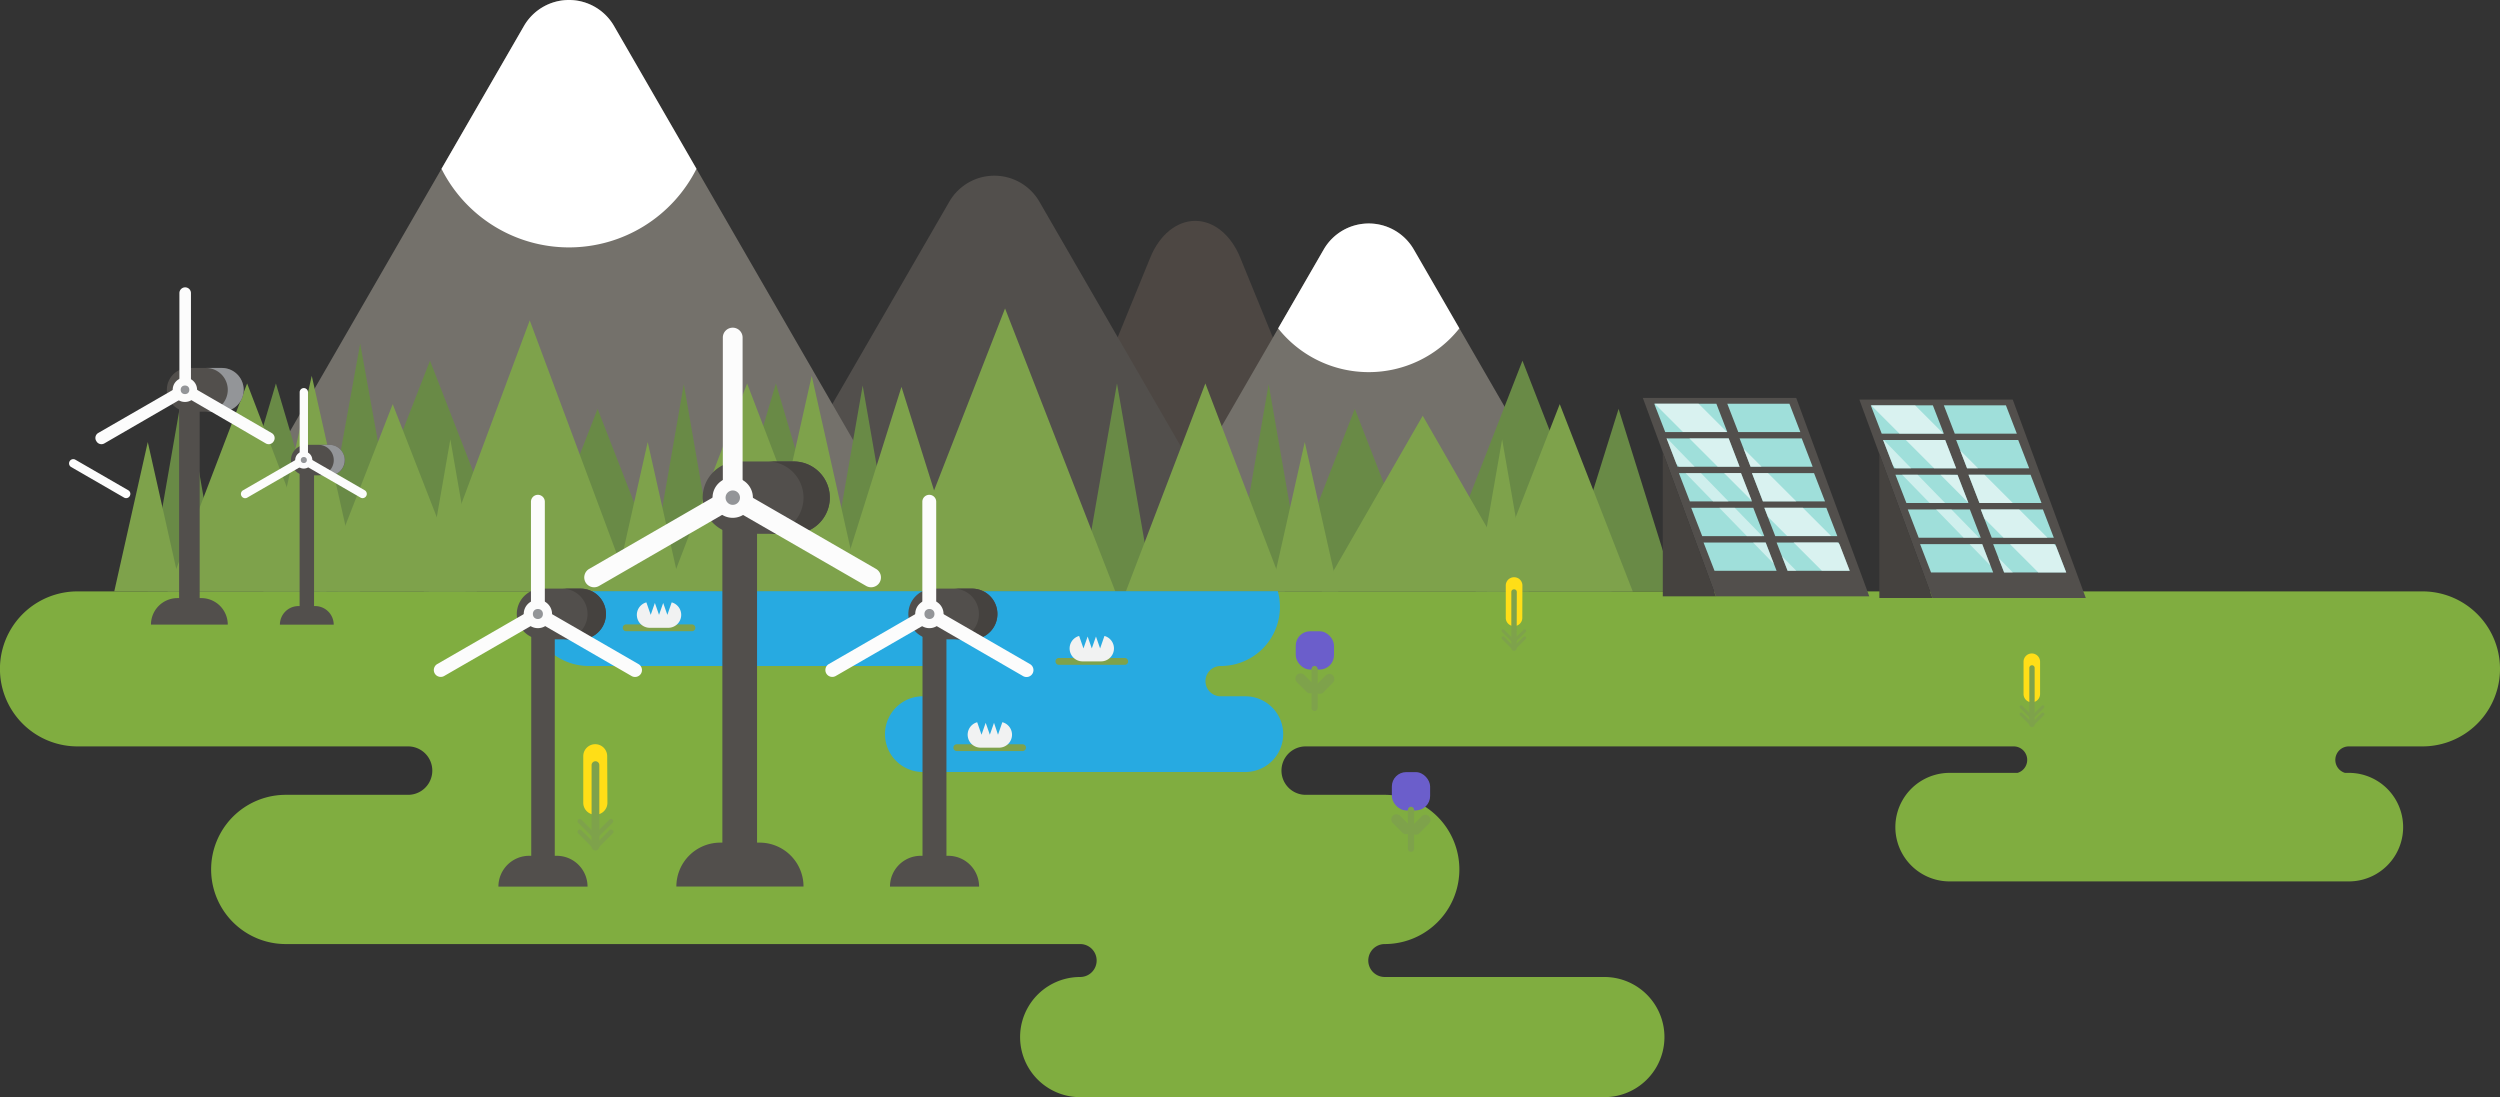 <svg xmlns="http://www.w3.org/2000/svg" viewBox="0.009 0.032 432.571 189.838"><rect x="0.009" y="0.032" width="432.571" height="189.838" fill="#333333" stroke="none"/><title>Asset 1</title><g data-name="Layer 2"><g data-name="Layer 1"><path d="M181.88 86.58l17.17-42c1.6-3.92 4.56-6.33 7.77-6.33s6.17 2.41 7.77 6.33l17.17 42z" fill="#4d4743"/><path d="M125.29 102.36l39-67.47a9 9 0 0 1 15.54 0l39 67.47z" fill="#524f4c"/><path d="M34.19 102.36l56.5-97.87a9 9 0 0 1 15.54 0l56.51 97.87z" fill="#74716b"/><path d="M98.46 42.84a24.7 24.7 0 0 0 22.06-13.6L106.23 4.49a9 9 0 0 0-15.54 0L76.4 29.24a24.7 24.7 0 0 0 22.06 13.6z" fill="#fff"/><path d="M194.9 102.36l34.18-59.2a9 9 0 0 1 15.54 0l34.18 59.2z" fill="#74716b"/><path d="M236.85 64.42a20 20 0 0 0 15.67-7.57l-7.91-13.69a9 9 0 0 0-15.54 0l-7.91 13.69a20 20 0 0 0 15.69 7.57z" fill="#fff"/><path d="M419.17 102.36H13.41a13.41 13.41 0 0 0 0 26.82h57.21a4.19 4.19 0 0 1 0 8.38H49.45a12.91 12.91 0 0 0 0 25.82h137.46a2.85 2.85 0 0 1 0 5.7 10.39 10.39 0 0 0 0 20.79h90.7a10.39 10.39 0 0 0 0-20.79h-38a2.85 2.85 0 0 1 0-5.7 12.91 12.91 0 0 0 0-25.82h-13.68a4.19 4.19 0 0 1 0-8.38h122.5a2.34 2.34 0 0 1 .68 4.58h-11.76a9.39 9.39 0 0 0 0 18.78h69.08a9.39 9.39 0 0 0 0-18.78h-.68a2.34 2.34 0 0 1 .68-4.58h12.74a13.41 13.41 0 0 0 0-26.82z" fill="#80ad40"/><path fill="#698a46" d="M280.07 70.78l-9.86 31.58h19.72l-9.86-31.58z"/><path fill="#698a46" d="M263.44 62.44l-15.56 39.92H279l-15.56-39.92z"/><path fill="#698a46" d="M193.28 66.38l-6.27 35.98h12.53l-6.26-35.98z"/><path fill="#7ea24b" d="M259.92 76.05l-4.59 26.31h9.17l-4.58-26.31z"/><path fill="#698a46" d="M219.52 66.51l-6.24 35.85h12.49l-6.25-35.85z"/><path fill="#7ea24b" d="M173.91 53.4l-19.09 48.96h38.17L173.91 53.4z"/><path fill="#7ea24b" d="M269.89 69.96l-12.63 32.4h25.26l-12.63-32.4z"/><path fill="#698a46" d="M234.43 70.78l-12.3 31.58h24.61l-12.31-31.58z"/><path fill="#7ea24b" d="M208.57 66.38l-13.75 35.98h27.5l-13.75-35.98z"/><path fill="#7ea24b" d="M246.18 71.97l-17.48 30.39h34.95l-17.47-30.39z"/><path fill="#7ea24b" d="M225.77 76.52l-5.8 25.84h11.6l-5.8-25.84z"/><path fill="#698a46" d="M62.33 59.49l7.77 42.87H54.56l7.77-42.87z"/><path fill="#698a46" d="M74.41 62.44l15.56 39.92H58.84l15.57-39.92z"/><path fill="#698a46" d="M134.26 66.38l10.67 35.98h-21.34l10.67-35.98z"/><path fill="#7ea24b" d="M77.93 76.05l4.58 26.31h-9.16l4.58-26.31z"/><path fill="#698a46" d="M118.33 66.51l6.24 35.85h-12.49l6.25-35.85z"/><path fill="#698a46" d="M149.28 66.74l6.24 35.85h-12.49l6.25-35.85z"/><path fill="#7ea24b" d="M155.99 66.97l11.13 35.39h-22.27l11.14-35.39z"/><path fill="#7ea24b" d="M67.96 69.96l12.63 32.4H55.32l12.64-32.4z"/><path fill="#698a46" d="M103.41 70.78l12.31 31.58H91.1l12.31-31.58z"/><path fill="#7ea24b" d="M129.28 66.38l13.75 35.98h-27.51l13.76-35.98z"/><path fill="#7ea24b" d="M91.67 55.47l17.48 46.89H74.2l17.47-46.89z"/><path fill="#7ea24b" d="M112.08 76.52l5.8 25.84h-11.6l5.8-25.84z"/><path fill="#7ea24b" d="M140.46 65.06l8.37 37.3h-16.74l8.37-37.3z"/><path fill="#698a46" d="M47.75 66.38l10.67 35.98H37.09l10.66-35.98z"/><path fill="#698a46" d="M31.82 66.51l6.25 35.85H25.58l6.24-35.85z"/><path fill="#7ea24b" d="M42.77 66.38l13.76 35.98H29.02l13.75-35.98z"/><path fill="#7ea24b" d="M25.58 76.52l5.8 25.84h-11.6l5.8-25.84z"/><path fill="#7ea24b" d="M53.95 65.06l8.38 37.3H45.58l8.37-37.3z"/><path d="M91.63 105a10.27 10.27 0 0 0 10.27 10.27h57.79a2.62 2.62 0 0 1 0 5.24 6.55 6.55 0 0 0 0 13.1h55.8a6.55 6.55 0 0 0 0-13.1h-4.28a2.62 2.62 0 0 1 0-5.24 10.23 10.23 0 0 0 9.9-12.94H92a10.25 10.25 0 0 0-.37 2.67z" fill="#27aae1"/><g><path d="M120.33 108.66a.59.59 0 0 1-.59.59h-11.39a.59.59 0 0 1-.59-.59.59.59 0 0 1 .59-.59h11.38a.59.59 0 0 1 .59.59z" fill="#7ea24b"/><path d="M116.23 104.26l-.75 2.16-.72-2.06-.72 2.06-.72-2.06-.72 2.06-.75-2.16a2.24 2.24 0 0 0 .6 4.4h3.18a2.24 2.24 0 0 0 .6-4.4z" fill="#f1f2f2"/><path d="M195.21 114.47a.59.59 0 0 1-.59.59h-11.39a.59.59 0 0 1-.59-.59.59.59 0 0 1 .59-.59h11.38a.59.59 0 0 1 .59.59z" fill="#7ea24b"/><path d="M191.11 110.07l-.75 2.16-.72-2.06-.72 2.06-.72-2.06-.72 2.06-.75-2.16a2.24 2.24 0 0 0 .6 4.4h3.18a2.24 2.24 0 0 0 .6-4.4z" fill="#f1f2f2"/><path d="M177.53 129.4a.59.59 0 0 1-.59.59h-11.38a.59.59 0 0 1-.59-.59.59.59 0 0 1 .59-.59h11.38a.59.59 0 0 1 .59.59z" fill="#7ea24b"/><path d="M173.44 125l-.75 2.16-.69-2.06-.72 2.06-.72-2.06-.72 2.06-.75-2.16a2.24 2.24 0 0 0 .6 4.4h3.18a2.24 2.24 0 0 0 .6-4.4z" fill="#f1f2f2"/><rect x="224.21" y="109.26" width="6.62" height="6.62" rx="2.48" ry="2.48" fill="#6b5ecb"/><path d="M228 122.53a.53.53 0 0 1-.53.53.53.53 0 0 1-.53-.53v-6.74a.53.53 0 0 1 .53-.53.53.53 0 0 1 .53.53z" fill="#7ea24b"/><path d="M230.63 116.9a.89.89 0 0 1 0 1.26l-1.63 1.67a.89.89 0 0 1-1.26 0 .89.89 0 0 1 0-1.26l1.67-1.67a.89.89 0 0 1 1.26 0z" fill="#7ea24b"/><path d="M224.41 116.81a.89.89 0 0 0 0 1.26l1.67 1.67a.89.89 0 0 0 1.26 0 .89.89 0 0 0 0-1.26l-1.67-1.67a.89.89 0 0 0-1.26 0z" fill="#7ea24b"/><rect x="240.84" y="133.63" width="6.62" height="6.62" rx="2.48" ry="2.48" fill="#6b5ecb"/><path d="M244.68 146.9a.53.53 0 0 1-.53.53.53.53 0 0 1-.53-.53v-6.74a.53.53 0 0 1 .53-.53.53.53 0 0 1 .53.53z" fill="#7ea24b"/><path d="M247.27 141.27a.89.89 0 0 1 0 1.26l-1.67 1.67a.89.89 0 0 1-1.26 0 .89.89 0 0 1 0-1.26l1.67-1.67a.89.89 0 0 1 1.26 0z" fill="#7ea24b"/><path d="M241 141.18a.89.89 0 0 0 0 1.26l1.67 1.67a.89.89 0 0 0 1.26 0 .89.89 0 0 0 0-1.26l-1.67-1.67a.89.89 0 0 0-1.26 0z" fill="#7ea24b"/><path d="M105.11 138.94A2.07 2.07 0 0 1 103 141a2.07 2.07 0 0 1-2.07-2.07v-8.06a2.07 2.07 0 0 1 2.07-2.07 2.07 2.07 0 0 1 2.07 2.07z" fill="#ffde17"/><path d="M103.71 146.52a.67.67 0 0 1-.67.67.67.67 0 0 1-.67-.67v-14.1a.67.67 0 0 1 .67-.67.67.67 0 0 1 .67.67z" fill="#7ea24b"/><path d="M106 141.85a.39.39 0 0 0-.55 0l-2.33 2.33a.39.39 0 0 0 0 .55.39.39 0 0 0 .55 0l2.33-2.33a.39.39 0 0 0 0-.55z" fill="#7ea24b"/><path d="M106 143.68a.39.39 0 0 0-.55 0l-2.29 2.32a.39.39 0 0 0 0 .55.39.39 0 0 0 .55 0l2.33-2.33a.39.39 0 0 0 0-.55z" fill="#7ea24b"/><path d="M100.05 141.85a.39.39 0 0 1 .55 0l2.33 2.33a.39.39 0 0 1 0 .55.39.39 0 0 1-.55 0l-2.33-2.33a.39.39 0 0 1 0-.55z" fill="#7ea24b"/><path d="M100.05 143.68a.39.39 0 0 1 .55 0l2.33 2.33a.39.39 0 0 1 0 .55.39.39 0 0 1-.55 0l-2.33-2.33a.39.39 0 0 1 0-.55z" fill="#7ea24b"/><path d="M263.41 106.94a1.43 1.43 0 0 1-1.43 1.43 1.43 1.43 0 0 1-1.43-1.43v-5.59a1.43 1.43 0 0 1 1.45-1.44 1.43 1.43 0 0 1 1.43 1.43z" fill="#ffde17"/><path d="M262.43 112.19a.46.46 0 0 1-.46.46.46.46 0 0 1-.46-.46v-9.77a.46.46 0 0 1 .49-.42.46.46 0 0 1 .46.46z" fill="#7ea24b"/><path d="M264 109a.27.27 0 0 0-.38 0l-1.62 1.62a.27.27 0 0 0 0 .38.27.27 0 0 0 .38 0l1.62-1.62a.27.27 0 0 0 0-.38z" fill="#7ea24b"/><path d="M264 110.22a.27.27 0 0 0-.38 0l-1.62 1.62a.27.27 0 0 0 0 .38.27.27 0 0 0 .38 0l1.62-1.62a.27.27 0 0 0 0-.38z" fill="#7ea24b"/><path d="M259.9 109a.27.27 0 0 1 .38 0l1.62 1.62a.27.27 0 0 1 0 .38.27.27 0 0 1-.38 0l-1.62-1.62a.27.27 0 0 1 0-.38z" fill="#7ea24b"/><path d="M259.9 110.22a.27.27 0 0 1 .38 0l1.62 1.62a.27.27 0 0 1 0 .38.27.27 0 0 1-.38 0l-1.62-1.62a.27.27 0 0 1 0-.38z" fill="#7ea24b"/><path d="M353 120.12a1.43 1.43 0 0 1-1.43 1.43 1.43 1.43 0 0 1-1.43-1.43v-5.59a1.43 1.43 0 0 1 1.43-1.43 1.43 1.43 0 0 1 1.43 1.43z" fill="#ffde17"/><path d="M352.06 125.37a.46.46 0 0 1-.46.46.46.46 0 0 1-.46-.46v-9.77a.46.46 0 0 1 .46-.46.46.46 0 0 1 .46.46z" fill="#7ea24b"/><path d="M353.67 122.14a.27.27 0 0 0-.38 0l-1.62 1.62a.27.27 0 0 0 0 .38.27.27 0 0 0 .38 0l1.62-1.62a.27.27 0 0 0 0-.38z" fill="#7ea24b"/><path d="M353.67 123.4a.27.27 0 0 0-.38 0l-1.61 1.6a.27.27 0 0 0 0 .38.27.27 0 0 0 .38 0l1.62-1.62a.27.27 0 0 0 0-.38z" fill="#7ea24b"/><path d="M349.53 122.14a.27.27 0 0 1 .38 0l1.62 1.62a.27.27 0 0 1 0 .38.27.27 0 0 1-.38 0l-1.62-1.62a.27.27 0 0 1 0-.38z" fill="#7ea24b"/><path d="M349.53 123.4a.27.27 0 0 1 .38 0l1.62 1.62a.27.27 0 0 1 0 .38.27.27 0 0 1-.38 0l-1.62-1.62a.27.27 0 0 1 0-.38z" fill="#7ea24b"/></g><g data-name="Solar panels"><path fill="#524f4c" d="M323.45 103.22h-26.54l-12.64-34.33h26.54l12.64 34.33z"/><path fill="#9fdfda" d="M298.88 74.79h-10.74l-1.9-4.9h10.75l1.89 4.9z"/><path fill="#9fdfda" d="M311.52 74.79h-10.74l-1.9-4.9h10.75l1.89 4.9z"/><path fill="#9fdfda" d="M301.01 80.79h-10.74l-1.89-4.9h10.74l1.89 4.9z"/><path fill="#9fdfda" d="M313.65 80.79h-10.74l-1.9-4.9h10.75l1.89 4.9z"/><path fill="#9fdfda" d="M303.15 86.79H292.4l-1.89-4.89h10.74l1.9 4.89z"/><path fill="#9fdfda" d="M315.79 86.79h-10.75l-1.89-4.89h10.74l1.9 4.89z"/><path fill="#9fdfda" d="M305.28 92.8h-10.74l-1.9-4.9h10.74l1.9 4.9z"/><path fill="#9fdfda" d="M317.92 92.8h-10.74l-1.9-4.9h10.74l1.9 4.9z"/><path fill="#9fdfda" d="M307.41 98.8h-10.74l-1.9-4.9h10.75l1.89 4.9z"/><path fill="#9fdfda" d="M320.05 98.8h-10.74l-1.9-4.9h10.75l1.89 4.9z"/><path d="M299.12 75.89h-6.8l4.9 4.9H301zm6.8 6h-2.77l1.9 4.9h5.77zm-1.11-1.11l-3.1-3.1 1.2 3.1zm-10.9-10.9h-7.6l4.9 4.9h7.6zm4.41 12l4.78 4.78-1.85-4.78zm20 12.38l-.38-.38h-7.6l4.9 4.9h4.83zm-6.38-6.38h-6.64l.6 1.56 3.34 3.34h7.6z" fill="#fff" opacity=".6"/><path d="M294.33 81.9h-2.67l4.77 4.9h2.67zm-5.85-6h-.11l1.69 4.37.51.53h2.67zm11.69 12h-2.67l4.77 4.9h2.67zm3.17 6l3.6 3.7-1.43-3.7zm5 2.37l1 2.53h1.48z" fill="#fff" opacity=".5"/><path fill="#45423f" d="M287.72 78.27v24.95h9.19l-9.19-24.95z"/><path fill="#524f4c" d="M360.91 103.5h-26.54l-12.64-34.33h26.54l12.64 34.33z"/><path fill="#9fdfda" d="M336.35 75.07H325.6l-1.89-4.9h10.74l1.9 4.9z"/><path fill="#9fdfda" d="M348.98 75.07h-10.74l-1.89-4.9h10.74l1.89 4.9z"/><path fill="#9fdfda" d="M338.48 81.07h-10.74l-1.9-4.9h10.74l1.9 4.9z"/><path fill="#9fdfda" d="M351.12 81.07h-10.75l-1.89-4.9h10.74l1.9 4.9z"/><path fill="#9fdfda" d="M340.61 87.07h-10.74l-1.9-4.9h10.74l1.9 4.9z"/><path fill="#9fdfda" d="M353.25 87.07h-10.74l-1.9-4.9h10.74l1.9 4.9z"/><path fill="#9fdfda" d="M342.74 93.08H332l-1.89-4.9h10.74l1.89 4.9z"/><path fill="#9fdfda" d="M355.38 93.08h-10.74l-1.9-4.9h10.75l1.89 4.9z"/><path fill="#9fdfda" d="M344.88 99.08h-10.75l-1.89-4.9h10.74l1.9 4.9z"/><path fill="#9fdfda" d="M357.52 99.08h-10.75l-1.89-4.9h10.74l1.9 4.9z"/><path d="M336.58 76.17h-6.8l4.9 4.9h3.8zm6.8 6h-2.77l1.9 4.9h5.77zm-1.11-1.11l-3.1-3.1 1.2 3.1zm7.11 7.11h-6.64l.6 1.56 3.34 3.34h7.6zm-18-18h-7.6l4.9 4.9h7.6zm24.39 24.39l-.38-.38h-7.6l4.9 4.9h4.83zm-20-12.38l4.8 4.82-1.85-4.78z" fill="#fff" opacity=".6"/><path d="M325.95 76.17h-.11l1.69 4.37.51.53h2.67zm5.85 6h-2.67l4.77 4.9h2.67zm5.85 6H335l4.77 4.9h2.67zm8.15 8.38l1 2.53h1.48zm-5-2.37l3.6 3.7-1.4-3.7z" fill="#fff" opacity=".5"/><path fill="#45423f" d="M325.19 78.55v24.95h9.18l-9.18-24.95z"/></g><g data-name="Wind turbine"><path d="M54.35 106.26a1.25 1.25 0 0 1-1.25 1.25 1.25 1.25 0 0 1-1.25-1.25V80.88a1.25 1.25 0 0 1 1.25-1.25 1.25 1.25 0 0 1 1.25 1.25z" fill="#524f4c"/><path d="M59.69 79.63A2.65 2.65 0 0 1 57 82.28h-4a2.65 2.65 0 0 1-2.65-2.65A2.65 2.65 0 0 1 53 77h4a2.65 2.65 0 0 1 2.65 2.65z" fill="#524f4c"/><path d="M54.05 79.63a1.48 1.48 0 0 1-1.48 1.48 1.48 1.48 0 0 1-1.48-1.48 1.48 1.48 0 0 1 1.48-1.48 1.48 1.48 0 0 1 1.48 1.48z" fill="#fcfcfc"/><path d="M53.3 78.46a.72.72 0 0 1-.72.72.72.72 0 0 1-.72-.72V67.9a.72.72 0 0 1 .72-.72.72.72 0 0 1 .72.72z" fill="#fcfcfc"/><path d="M57 77h-1.89a2.65 2.65 0 1 1 0 5.3H57a2.65 2.65 0 1 0 0-5.3z" fill="#939598"/><path d="M51.2 79.59a.72.72 0 0 1 1 .26.72.72 0 0 1-.26 1l-9.14 5.28a.72.72 0 0 1-1-.26.72.72 0 0 1 .26-1z" fill="#fcfcfc"/><path d="M53.23 80.84a.72.72 0 0 1-.26-1 .72.72 0 0 1 1-.26l9.14 5.28a.72.72 0 0 1 .26 1 .72.72 0 0 1-1 .26z" fill="#fcfcfc"/><circle cx="52.58" cy="79.63" r=".53" fill="#939598"/><path d="M54.54 104.9h-2.88a3.22 3.22 0 0 0-3.22 3.22h9.31a3.22 3.22 0 0 0-3.21-3.22z" fill="#524f4c"/><path d="M12.32 80.84a.72.72 0 0 1-.26-1 .72.72 0 0 1 1-.26l9.14 5.28a.72.72 0 0 1 .26 1 .72.72 0 0 1-1 .26z" fill="#fcfcfc"/><path d="M34.56 105.48a1.78 1.78 0 0 1-1.78 1.78 1.78 1.78 0 0 1-1.78-1.78V69.26a1.78 1.78 0 0 1 1.78-1.78 1.78 1.78 0 0 1 1.78 1.78z" fill="#524f4c"/><path d="M42.17 67.48a3.78 3.78 0 0 1-3.78 3.78h-5.73a3.78 3.78 0 0 1-3.78-3.78 3.78 3.78 0 0 1 3.78-3.78h5.72a3.78 3.78 0 0 1 3.78 3.78z" fill="#524f4c"/><path d="M34.13 67.48a2.11 2.11 0 0 1-2.13 2.1 2.11 2.11 0 0 1-2.11-2.11 2.11 2.11 0 0 1 2.11-2.1 2.11 2.11 0 0 1 2.11 2.11z" fill="#fcfcfc"/><path d="M33.05 65.8a1 1 0 0 1-1 1 1 1 0 0 1-1-1V50.75a1 1 0 0 1 1-1 1 1 0 0 1 1 1z" fill="#fcfcfc"/><path d="M38.39 63.7h-2.75a3.78 3.78 0 0 1 0 7.56h2.75a3.78 3.78 0 1 0 0-7.56z" fill="#939598"/><path d="M30.06 67.42a1 1 0 0 1 1.41.38 1 1 0 0 1-.38 1.41l-13 7.53a1 1 0 0 1-1.41-.38 1 1 0 0 1 .32-1.41z" fill="#fcfcfc"/><path d="M33 69.2a1 1 0 0 1-.38-1.41 1 1 0 0 1 1.38-.37l13 7.53a1 1 0 0 1 .38 1.41 1 1 0 0 1-1.41.38z" fill="#fcfcfc"/><circle cx="32.02" cy="67.48" r=".75" fill="#939598"/><path d="M34.83 103.52h-4.11a4.59 4.59 0 0 0-4.59 4.59h13.29a4.59 4.59 0 0 0-4.59-4.59z" fill="#524f4c"/><path d="M163.77 150.37a2.07 2.07 0 0 1-2.07 2.07 2.07 2.07 0 0 1-2.07-2.07v-42a2.07 2.07 0 0 1 2.07-2.07 2.07 2.07 0 0 1 2.07 2.07z" fill="#524f4c"/><path d="M172.6 106.27a4.39 4.39 0 0 1-4.39 4.39h-6.64a4.39 4.39 0 0 1-4.39-4.39 4.39 4.39 0 0 1 4.39-4.39h6.64a4.39 4.39 0 0 1 4.39 4.39z" fill="#524f4c"/><path d="M163.27 106.27a2.45 2.45 0 0 1-2.45 2.45 2.45 2.45 0 0 1-2.45-2.45 2.45 2.45 0 0 1 2.45-2.45 2.45 2.45 0 0 1 2.45 2.45z" fill="#fcfcfc"/><path d="M162 104.32a1.2 1.2 0 0 1-1.2 1.2 1.2 1.2 0 0 1-1.2-1.2V86.85a1.2 1.2 0 0 1 1.2-1.2 1.2 1.2 0 0 1 1.2 1.2z" fill="#fcfcfc"/><path d="M168.21 101.88H165a4.39 4.39 0 0 1 0 8.78h3.19a4.39 4.39 0 1 0 0-8.78z" fill="#45423f"/><path d="M158.55 106.2a1.2 1.2 0 0 1 1.63.44 1.2 1.2 0 0 1-.44 1.63L144.61 117a1.2 1.2 0 0 1-1.63-.44 1.2 1.2 0 0 1 .44-1.63z" fill="#fcfcfc"/><path d="M161.91 108.27a1.2 1.2 0 0 1-.44-1.63 1.2 1.2 0 0 1 1.63-.44l15.13 8.74a1.2 1.2 0 0 1 .44 1.63 1.2 1.2 0 0 1-1.67.43z" fill="#fcfcfc"/><circle cx="160.83" cy="106.27" r=".87" fill="#939598"/><path d="M164.09 148.11h-4.77a5.33 5.33 0 0 0-5.32 5.33h15.42a5.33 5.33 0 0 0-5.33-5.33z" fill="#524f4c"/><path d="M96 150.37a2.07 2.07 0 0 1-2 2.07 2.07 2.07 0 0 1-2.07-2.07v-42a2.07 2.07 0 0 1 2.07-2.1 2.07 2.07 0 0 1 2 2.07z" fill="#524f4c"/><path d="M104.85 106.27a4.39 4.39 0 0 1-4.39 4.39h-6.64a4.39 4.39 0 0 1-4.39-4.39 4.39 4.39 0 0 1 4.39-4.39h6.64a4.39 4.39 0 0 1 4.39 4.39z" fill="#524f4c"/><path d="M95.53 106.27a2.45 2.45 0 0 1-2.45 2.45 2.45 2.45 0 0 1-2.45-2.45 2.45 2.45 0 0 1 2.45-2.45 2.45 2.45 0 0 1 2.45 2.45z" fill="#fcfcfc"/><path d="M94.28 104.32a1.2 1.2 0 0 1-1.2 1.2 1.2 1.2 0 0 1-1.2-1.2V86.85a1.2 1.2 0 0 1 1.2-1.2 1.2 1.2 0 0 1 1.2 1.2z" fill="#fcfcfc"/><path d="M100.47 101.88h-3.19a4.39 4.39 0 0 1 0 8.78h3.19a4.39 4.39 0 0 0 0-8.78z" fill="#45423f"/><path d="M90.8 106.2a1.2 1.2 0 0 1 1.63.44 1.2 1.2 0 0 1-.44 1.63L76.86 117a1.2 1.2 0 0 1-1.63-.44 1.2 1.2 0 0 1 .44-1.63z" fill="#fcfcfc"/><path d="M94.17 108.27a1.2 1.2 0 0 1-.44-1.63 1.2 1.2 0 0 1 1.63-.44l15.13 8.74a1.2 1.2 0 0 1 .44 1.63 1.2 1.2 0 0 1-1.63.44z" fill="#fcfcfc"/><circle cx="93.08" cy="106.27" r=".87" fill="#939598"/><path d="M96.34 148.11h-4.77a5.33 5.33 0 0 0-5.32 5.33h15.42a5.33 5.33 0 0 0-5.33-5.33z" fill="#524f4c"/><path d="M131 149.07a3 3 0 0 1-3 3 3 3 0 0 1-3-3v-60a3 3 0 0 1 3-3 3 3 0 0 1 3 3z" fill="#524f4c"/><path d="M143.59 86.14a6.26 6.26 0 0 1-6.26 6.26h-9.48a6.26 6.26 0 0 1-6.26-6.26 6.26 6.26 0 0 1 6.26-6.26h9.48a6.26 6.26 0 0 1 6.26 6.26z" fill="#524f4c"/><path d="M130.28 86.14a3.49 3.49 0 0 1-3.49 3.49 3.49 3.49 0 0 1-3.49-3.49 3.49 3.49 0 0 1 3.49-3.49 3.49 3.49 0 0 1 3.49 3.49z" fill="#fcfcfc"/><path d="M128.5 83.37a1.71 1.71 0 0 1-1.71 1.71 1.71 1.71 0 0 1-1.71-1.71V58.44a1.71 1.71 0 0 1 1.71-1.71 1.71 1.71 0 0 1 1.71 1.71z" fill="#fcfcfc"/><path d="M137.33 79.88h-4.55a6.26 6.26 0 0 1 0 12.52h4.55a6.26 6.26 0 0 0 0-12.52z" fill="#45423f"/><path d="M123.54 86a1.71 1.71 0 0 1 2.33.62 1.71 1.71 0 0 1-.62 2.33l-21.59 12.47a1.71 1.71 0 0 1-2.33-.62 1.71 1.71 0 0 1 .62-2.33z" fill="#fcfcfc"/><path d="M128.34 89a1.71 1.71 0 0 1-.62-2.33A1.71 1.71 0 0 1 130 86l21.59 12.47a1.71 1.71 0 0 1 .62 2.33 1.71 1.71 0 0 1-2.33.62z" fill="#fcfcfc"/><circle cx="126.8" cy="86.14" r="1.25" fill="#939598"/><path d="M131.45 145.83h-6.81a7.6 7.6 0 0 0-7.6 7.6h22a7.6 7.6 0 0 0-7.59-7.6z" fill="#524f4c"/></g></g></g></svg>